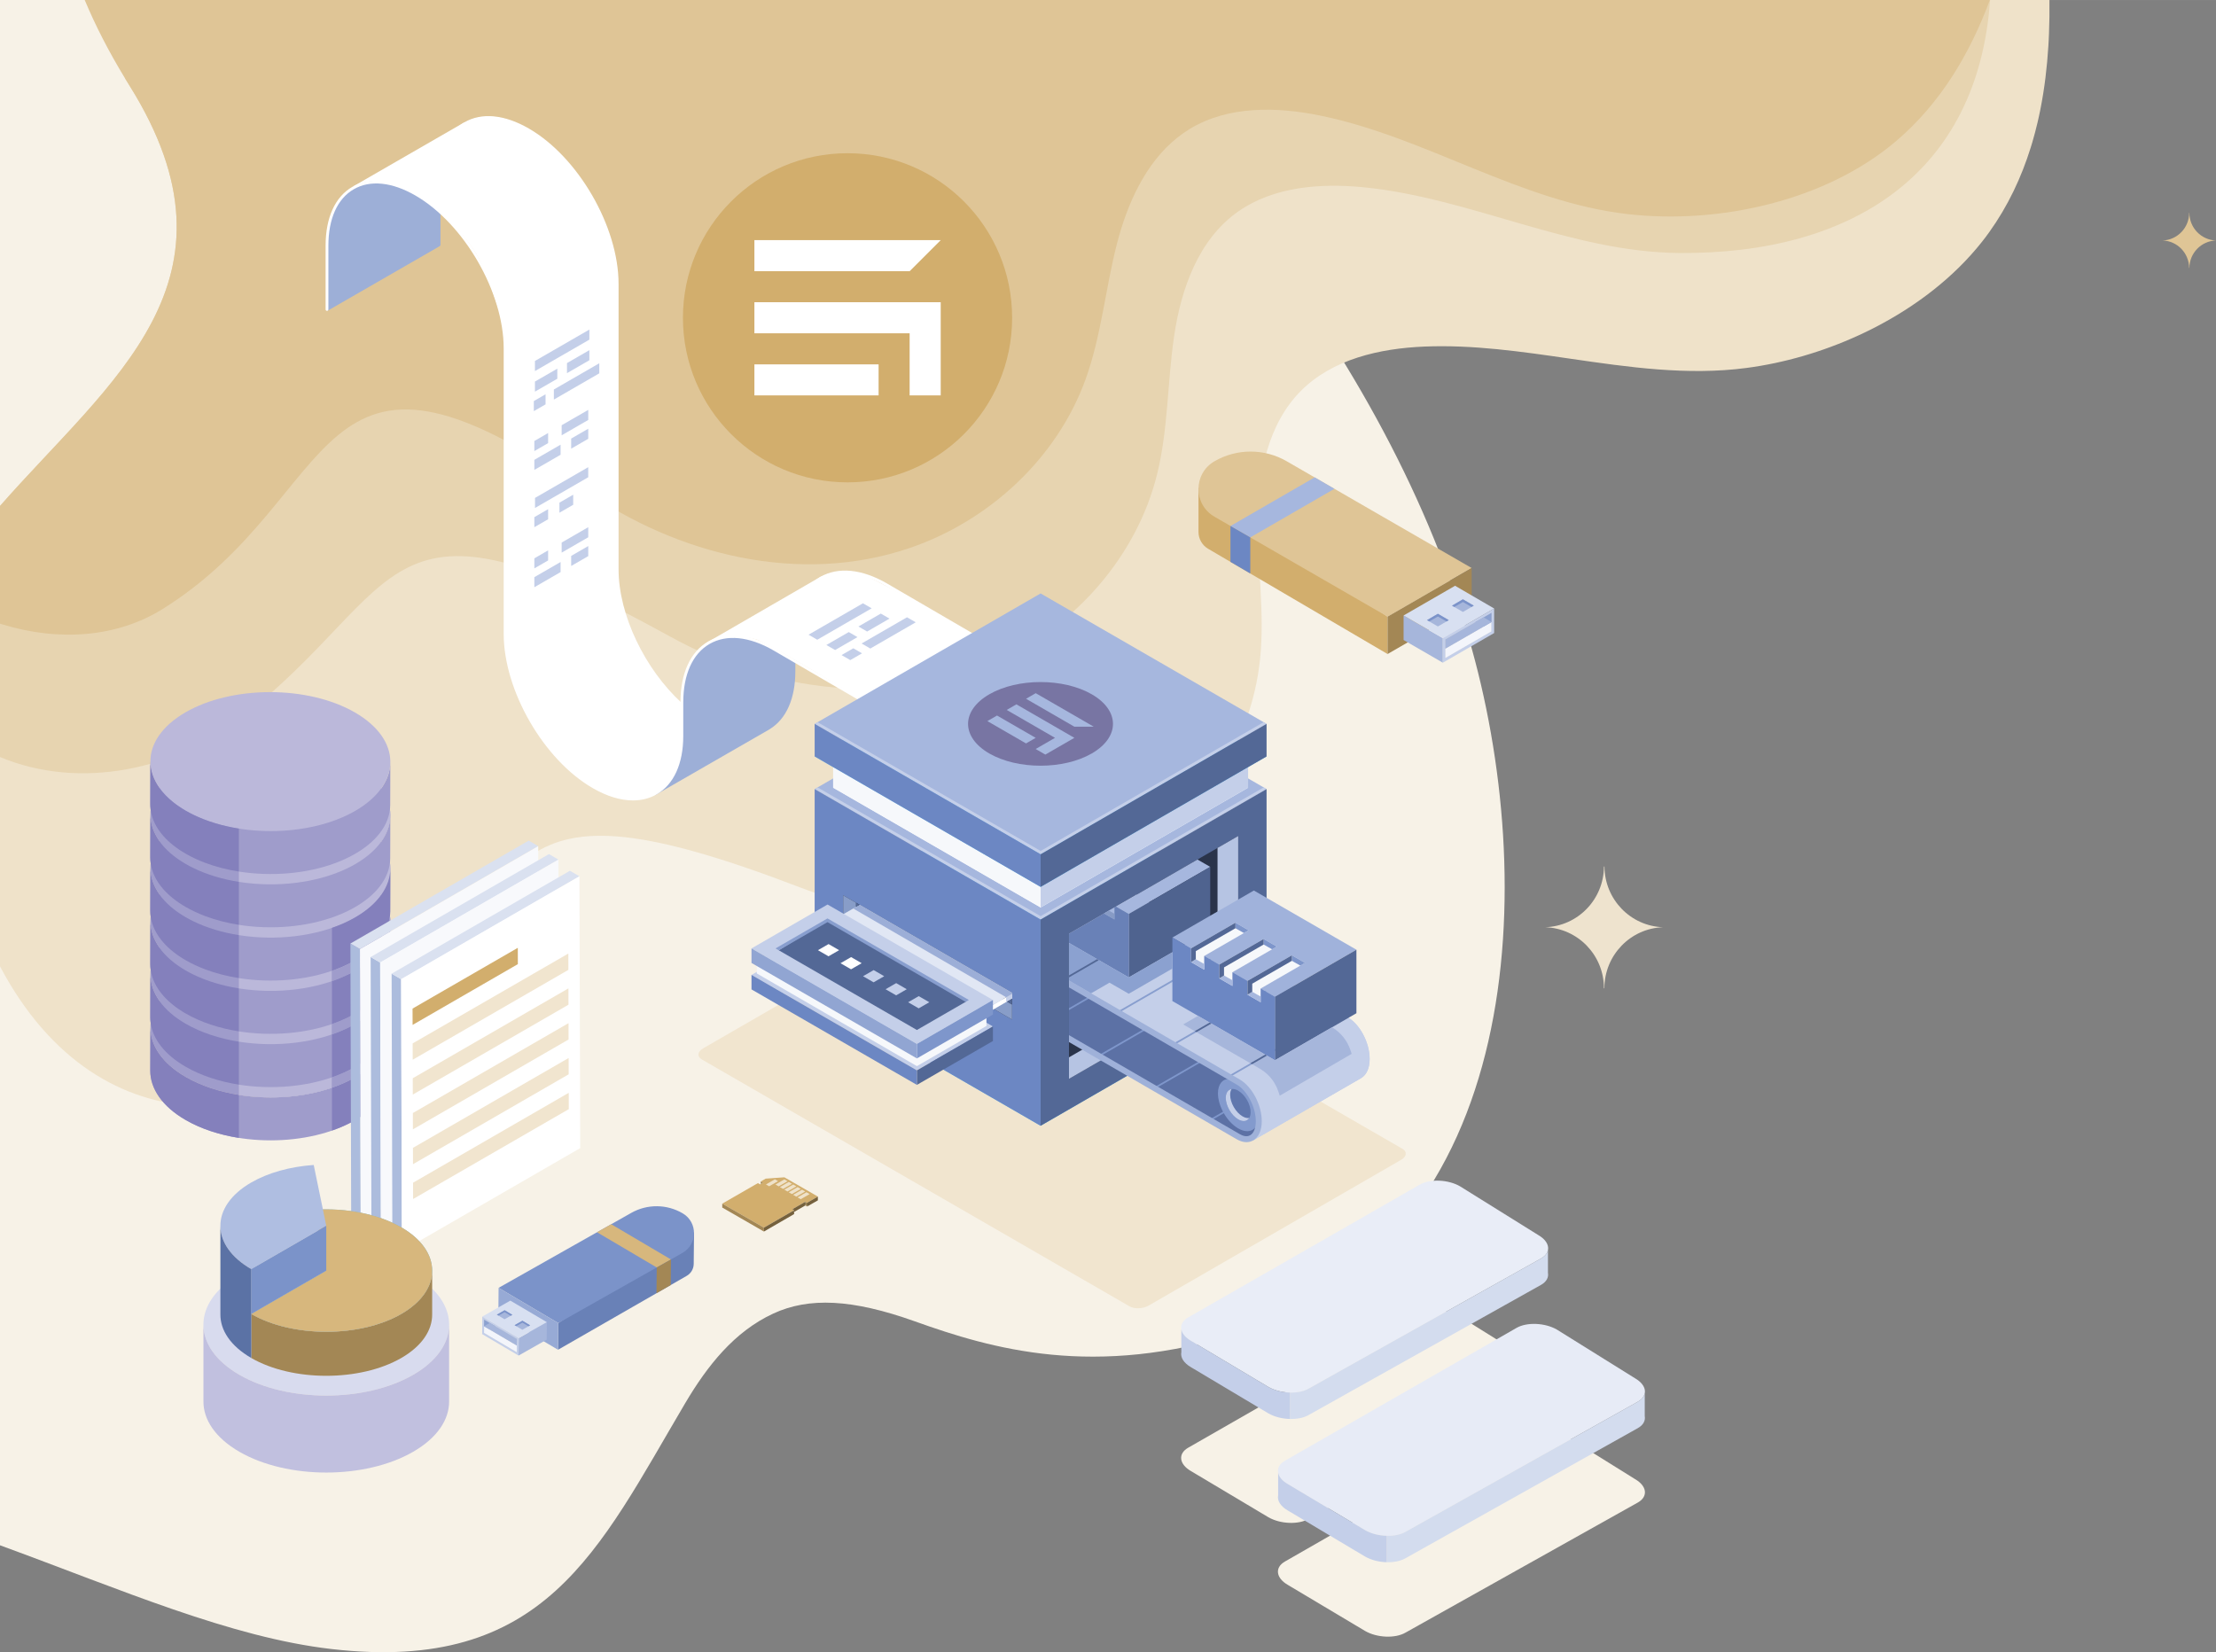 <?xml version="1.0" encoding="UTF-8"?>
<!DOCTYPE svg PUBLIC "-//W3C//DTD SVG 1.1//EN" "http://www.w3.org/Graphics/SVG/1.1/DTD/svg11.dtd">
<!-- Creator: CorelDRAW X7 -->
<svg xmlns="http://www.w3.org/2000/svg" xml:space="preserve" width="15.281in" height="11.395in" version="1.1" style="shape-rendering:geometricPrecision; text-rendering:geometricPrecision; image-rendering:optimizeQuality; fill-rule:evenodd; clip-rule:evenodd"
viewBox="0 0 152814 113950"
 xmlns:xlink="http://www.w3.org/1999/xlink">
 <rect x="0" y="0" width="152814" height="113950" fill="#808080" stroke="none"/>
 <defs>
  <style type="text/css">
   <![CDATA[
    .fil71 {fill:#0A87B9}
    .fil74 {fill:#374D4C}
    .fil72 {fill:#067BAB}
    .fil73 {fill:#067AAB}
    .fil45 {fill:#4F638F}
    .fil30 {fill:#536896}
    .fil43 {fill:#5C71A5}
    .fil46 {fill:#6981B7}
    .fil33 {fill:#6C87C3}
    .fil76 {fill:#75613D}
    .fil53 {fill:#7875A3}
    .fil41 {fill:#7E96CB}
    .fil47 {fill:#839ACD}
    .fil21 {fill:#8480BC}
    .fil34 {fill:#889DC8}
    .fil54 {fill:#8BA1D0}
    .fil42 {fill:#91A5D2}
    .fil56 {fill:#9CAED7}
    .fil27 {fill:#9DAFD7}
    .fil24 {fill:#9F9CCB}
    .fil49 {fill:#9FB1D9}
    .fil52 {fill:#A0B2DB}
    .fil75 {fill:#A38755}
    .fil55 {fill:#A6B6DB}
    .fil29 {fill:#A6B7DE}
    .fil32 {fill:#B6C4E3}
    .fil22 {fill:#BBB8DA}
    .fil67 {fill:#C1C0DF}
    .fil37 {fill:#C4CFE9}
    .fil5 {fill:#D2AE6D}
    .fil64 {fill:#D3DCEE}
    .fil3 {fill:#DFC596}
    .fil2 {fill:#E7D4B0}
    .fil1 {fill:#EFE2C9}
    .fil0 {fill:#F7F2E7}
    .fil6 {fill:white}
    .fil57 {fill:white}
    .fil31 {fill:#2A344B;fill-rule:nonzero}
    .fil70 {fill:#5B72A5;fill-rule:nonzero}
    .fil48 {fill:#6077AD;fill-rule:nonzero}
    .fil8 {fill:#6981B7;fill-rule:nonzero}
    .fil77 {fill:#6C87C3;fill-rule:nonzero}
    .fil68 {fill:#76B5CE;fill-rule:nonzero}
    .fil9 {fill:#7B93C9;fill-rule:nonzero}
    .fil44 {fill:#7E96CB;fill-rule:nonzero}
    .fil23 {fill:#8480BC;fill-rule:nonzero}
    .fil51 {fill:#879BC5;fill-rule:nonzero}
    .fil40 {fill:#889ECE;fill-rule:nonzero}
    .fil15 {fill:#8BA1D0;fill-rule:nonzero}
    .fil10 {fill:#97AAD5;fill-rule:nonzero}
    .fil19 {fill:#9F9CCB;fill-rule:nonzero}
    .fil18 {fill:#A38755;fill-rule:nonzero}
    .fil11 {fill:#A6B6DB;fill-rule:nonzero}
    .fil50 {fill:#A6B7DE;fill-rule:nonzero}
    .fil58 {fill:#ACBCDD;fill-rule:nonzero}
    .fil69 {fill:#AFBEE1;fill-rule:nonzero}
    .fil20 {fill:#BBB8DA;fill-rule:nonzero}
    .fil13 {fill:#C4CFE9;fill-rule:nonzero}
    .fil14 {fill:#D1D1D1;fill-rule:nonzero}
    .fil61 {fill:#D2AE6D;fill-rule:nonzero}
    .fil17 {fill:#D7B77D;fill-rule:nonzero}
    .fil66 {fill:#D8DBEE;fill-rule:nonzero}
    .fil12 {fill:#D8E0F1;fill-rule:nonzero}
    .fil59 {fill:#DAE1F0;fill-rule:nonzero}
    .fil7 {fill:#DFC596;fill-rule:nonzero}
    .fil38 {fill:#E1E7F4;fill-rule:nonzero}
    .fil65 {fill:#E7EBF6;fill-rule:nonzero}
    .fil63 {fill:#E9EDF7;fill-rule:nonzero}
    .fil4 {fill:#EEE3CE;fill-rule:nonzero}
    .fil25 {fill:#F1E5CF;fill-rule:nonzero}
    .fil16 {fill:#F3F5FB;fill-rule:nonzero}
    .fil35 {fill:#F6F8FB;fill-rule:nonzero}
    .fil62 {fill:#F7F2E7;fill-rule:nonzero}
    .fil60 {fill:#F8F9FC;fill-rule:nonzero}
    .fil26 {fill:white;fill-rule:nonzero}
    .fil39 {fill:url(#id0)}
    .fil28 {fill:url(#id1)}
    .fil36 {fill:url(#id2)}
   ]]>
  </style>
  <linearGradient id="id0" gradientUnits="userSpaceOnUse" x1="54926.5" y1="68133.7" x2="65500.2" y2="68133.7">
   <stop offset="0" style="stop-opacity:1; stop-color:#3A9BD5"/>
   <stop offset="1" style="stop-opacity:1; stop-color:#2573BA"/>
  </linearGradient>
  <linearGradient id="id1" gradientUnits="userSpaceOnUse" x1="79658.1" y1="69356" x2="63861.5" y2="55958">
   <stop offset="0" style="stop-opacity:1; stop-color:#59BDEF"/>
   <stop offset="1" style="stop-opacity:1; stop-color:#7BDAFF"/>
  </linearGradient>
  <linearGradient id="id2" gradientUnits="userSpaceOnUse" xlink:href="#id1" x1="76481.3" y1="58840.4" x2="67038.3" y2="45499.1">
  </linearGradient>
 </defs>
 <g id="Layer_x0020_1">
  <g id="_2623019271792">
   <g>
    <path class="fil0" d="M0 0l0 34895 0 8117 0 275 0 8924 0 14439 0 39926c8342,3051 15905,6359 22875,7158 14717,1689 18373,-6796 24366,-16941 1538,-2604 3395,-4953 6083,-6198 2455,-1137 5438,-1009 9767,538 5286,1890 12361,3978 22452,765 19713,-6277 20617,-31269 15734,-47918 -3088,-10528 -8714,-20178 -15428,-28855 -4209,-5439 -8879,-10546 -14007,-15125l-71842 0z"/>
    <path class="fil1" d="M0 43287l0 23363c7014,13246 20051,11028 26623,4250 10276,-10600 6954,-17976 28542,-9699 7330,2811 16041,2824 22783,-1532 4850,-3133 8332,-8426 8941,-14167 338,-3194 -179,-6414 -154,-9625 24,-3212 703,-6632 2966,-8911 2179,-2196 5436,-2937 8526,-3065 3351,-138 6685,347 10017,831 4062,591 8121,1182 12201,643 2574,-339 5231,-1104 7727,-2249 134,-62 268,-124 401,-188 91,-43 181,-87 271,-132 120,-58 239,-118 357,-178 2905,-1484 5534,-3494 7477,-5955 80,-101 158,-202 236,-305 90,-119 179,-240 266,-362 1293,-1807 2218,-3778 2862,-5847 33,-104 64,-209 95,-313 3,-9 5,-17 8,-26 135,-459 258,-923 367,-1391 31,-132 61,-264 89,-396 26,-119 52,-239 76,-359 12,-57 24,-115 35,-173 280,-1418 452,-2867 542,-4327 8,-130 15,-259 22,-389 1,-35 3,-71 5,-107 6,-122 11,-243 16,-365 31,-770 40,-1542 31,-2313l-132592 0c835,2814 2206,5828 4217,9045 10020,16031 -5700,22662 -12953,34242z"/>
    <path class="fil2" d="M8939 5917c8409,13452 -1309,20285 -8939,28978l0 8117 0 9199c5614,2340 12130,805 16584,-2666 11645,-9075 9375,-16840 29609,-5653 6871,3798 15496,5017 22777,1636 5237,-2431 9417,-7191 10816,-12793 777,-3116 710,-6376 1180,-9553 475,-3220 1661,-6679 4447,-8616 2432,-1692 5628,-1943 8592,-1654 7404,725 14308,4478 21800,4536 11936,93 20586,-5489 21431,-17448l-124775 0c-594,1333 -1396,2566 -2345,3735 -464,571 -964,1127 -1491,1672 103,169 207,339 314,510z"/>
    <path class="fil3" d="M5842 0c724,1733 1644,3535 2783,5407 103,169 208,339 314,510 8409,13452 -1309,20285 -8939,28978l0 8117c49,15 97,30 145,45 3956,1217 7955,885 11060,-1049 12531,-7806 10115,-21477 29066,-8232 6434,4496 14885,6612 22479,4012 5463,-1870 10120,-6166 12097,-11590 1099,-3017 1375,-6267 2174,-9377 713,-2775 1971,-5585 4183,-7342 267,-212 549,-410 846,-590 2645,-1604 5985,-1537 9015,-915 7287,1496 13760,5951 21204,6794 6275,710 13635,-904 18503,-5052 3046,-2599 5065,-6004 6448,-9716l-131378 0z"/>
   </g>
   <path class="fil4" d="M114683 63949c-2234,-75 -4026,-1912 -4040,-4185l-35 0c-15,2273 -1807,4110 -4046,4185 2244,74 4046,1926 4046,4214l30 0c0,-2288 1802,-4140 4045,-4214z"/>
   <g>
    <path class="fil5" d="M69796 21917c0,-6269 -5082,-11351 -11351,-11351 -6268,0 -11350,5082 -11350,11351 0,6268 5082,11350 11350,11350 6269,0 11351,-5082 11351,-11350z"/>
    <path class="fil6" d="M60588 25129l0 2140 -8565 0 0 -2140 8565 0zm-8565 -6425l0 -2143c4283,0 8565,0 12848,0l-2143 2143c-3566,0 -7136,0 -10705,0zm12848 2140c0,2142 0,4285 0,6425l-2143 0 0 -4283 -10705 0 0 -2142 12848 0z"/>
   </g>
   <path class="fil7" d="M152814 16585c-1015,31 -1829,866 -1836,1895l-17 0c-7,-1029 -817,-1864 -1832,-1895 1018,-35 1835,-873 1835,-1912l14 0c0,1039 817,1877 1836,1912z"/>
   <g>
    <path class="fil8" d="M47859 84983l-21 2186c-3,341 -186,655 -482,825l-8874 5097 17 -1841 9360 -6267z"/>
    <path class="fil9" d="M34383 88821l4116 2429 8558 -4835c1056,-597 1071,-2113 26,-2730l0 0c-1093,-645 -2447,-658 -3551,-34l-9149 5170z"/>
    <polygon class="fil10" points="34383,88821 34366,90661 38482,93091 38499,91250 "/>
    <polygon class="fil11" points="37711,91187 35770,92285 35759,93492 37700,92393 "/>
    <polygon class="fil12" points="37711,91187 35192,89702 33260,90802 35770,92285 "/>
    <polygon class="fil13" points="33260,90802 33249,92011 35759,93492 35770,92285 "/>
    <polygon class="fil14" points="33385,91014 33377,91924 35636,93257 35645,92347 "/>
    <polygon class="fil15" points="33377,91925 34174,91480 33385,91014 "/>
    <polygon class="fil16" points="33377,91925 33381,91469 35640,92799 35636,93257 "/>
    <polygon class="fil11" points="33381,91469 33774,91243 35645,92347 35640,92799 "/>
    <polygon class="fil11" points="35487,91395 36026,91088 36557,91406 36018,91712 "/>
    <polygon class="fil9" points="35598,91461 35486,91395 36026,91088 36557,91406 36443,91469 36024,91222 "/>
    <polygon class="fil11" points="34262,90671 34801,90364 35333,90682 34794,90987 "/>
    <polygon class="fil9" points="34374,90737 34262,90671 34801,90364 35333,90682 35219,90745 34799,90498 "/>
    <polygon class="fil17" points="41170,84986 42149,84433 46269,86864 45288,87415 "/>
    <polygon class="fil18" points="45288,87415 46269,86864 46252,88628 45271,89192 "/>
   </g>
   <g>
    <path class="fil19" d="M26917 70917l-8 2962c-3,1219 -805,2437 -2404,3366 -3221,1872 -8459,1872 -11702,0 -1630,-941 -2444,-2176 -2441,-3410l8 -2962c-3,1233 811,2469 2441,3410 3243,1872 8481,1872 11702,0 1600,-930 2401,-2147 2404,-3366z"/>
    <path class="fil19" d="M24475 67504c3243,1873 3257,4908 38,6779 -3221,1872 -8459,1872 -11702,0 -3239,-1871 -3257,-4905 -35,-6777 3219,-1870 8460,-1872 11699,-2z"/>
    <path class="fil19" d="M26917 67243l-8 2963c-3,1219 -805,2436 -2404,3366 -3221,1872 -8459,1872 -11702,0 -1630,-942 -2444,-2177 -2441,-3411l8 -2962c-3,1234 811,2469 2441,3410 3243,1872 8481,1872 11702,0 1600,-929 2401,-2147 2404,-3366z"/>
    <path class="fil19" d="M24475 63831c3243,1872 3257,4907 38,6778 -3221,1872 -8459,1872 -11702,0 -3239,-1870 -3257,-4905 -35,-6777 3219,-1870 8460,-1872 11699,-1z"/>
    <path class="fil19" d="M26917 63570l-8 2962c-3,1219 -805,2436 -2404,3366 -3221,1871 -8459,1872 -11702,0 -1630,-941 -2444,-2177 -2441,-3411l8 -2962c-3,1234 811,2469 2441,3410 3243,1872 8481,1872 11702,0 1600,-929 2401,-2146 2404,-3365z"/>
    <path class="fil19" d="M24475 60157c3243,1872 3257,4908 38,6778 -3221,1873 -8459,1873 -11702,0 -3239,-1870 -3257,-4904 -35,-6777 3219,-1870 8460,-1871 11699,-1z"/>
    <path class="fil19" d="M26917 59896l-8 2962c-3,1219 -805,2436 -2404,3366 -3221,1872 -8459,1872 -11702,0 -1630,-941 -2444,-2177 -2441,-3411l8 -2962c-3,1234 811,2470 2441,3411 3243,1871 8481,1871 11702,0 1600,-930 2401,-2147 2404,-3366z"/>
    <path class="fil19" d="M24475 56483c3243,1872 3257,4908 38,6779 -3221,1871 -8459,1872 -11702,0 -3239,-1871 -3257,-4905 -35,-6777 3219,-1871 8460,-1872 11699,-2z"/>
    <path class="fil19" d="M26917 56222l-8 2962c-3,1219 -805,2437 -2404,3366 -3221,1872 -8459,1872 -11702,0 -1630,-941 -2444,-2176 -2441,-3410l8 -2963c-3,1234 811,2470 2441,3411 3243,1872 8481,1872 11702,0 1600,-930 2401,-2147 2404,-3366z"/>
    <path class="fil19" d="M24475 52809c3243,1873 3257,4908 38,6779 -3221,1872 -8459,1872 -11702,0 -3239,-1871 -3257,-4905 -35,-6777 3219,-1870 8460,-1872 11699,-2z"/>
    <path class="fil19" d="M26917 52548l-8 2963c-3,1219 -805,2436 -2404,3365 -3221,1872 -8459,1872 -11702,0 -1630,-941 -2444,-2176 -2441,-3410l8 -2962c-3,1234 811,2469 2441,3410 3243,1872 8481,1872 11702,0 1600,-930 2401,-2147 2404,-3366z"/>
    <path class="fil20" d="M24475 49136c3243,1872 3257,4907 38,6778 -3221,1872 -8459,1872 -11702,0 -3239,-1871 -3257,-4905 -35,-6777 3219,-1870 8460,-1872 11699,-1z"/>
    <path class="fil21" d="M12811 55914c-327,-189 -621,-390 -883,-600 -378,-304 -687,-628 -928,-965 -421,-589 -631,-1218 -630,-1845l-8 2962c0,51 1,102 4,154 4,81 12,161 23,242 87,624 384,1241 891,1811 386,433 894,840 1523,1203 421,244 876,455 1356,635 724,272 1506,472 2314,599l0 -1192 0 -1771c-1126,-179 -2201,-498 -3142,-957 -178,-87 -352,-179 -520,-276z"/>
    <path class="fil21" d="M16473 60821c-1126,-179 -2201,-498 -3142,-957 -179,-87 -352,-179 -520,-276 -800,-462 -1404,-996 -1811,-1565 -421,-590 -631,-1218 -630,-1846l-8 2963c0,132 9,264 27,396 87,624 384,1240 891,1810 386,434 894,841 1523,1204 421,243 876,455 1355,635 725,272 1507,472 2315,600l0 -1193 0 -1771z"/>
    <path class="fil21" d="M16473 64494c-1126,-178 -2201,-497 -3142,-956 -178,-87 -352,-179 -520,-276 -801,-463 -1404,-996 -1811,-1565 -421,-590 -631,-1218 -630,-1846l-8 2963c0,132 9,264 27,396 87,624 384,1240 892,1810 385,434 893,841 1522,1204 421,243 876,455 1356,635 724,272 1506,471 2314,599l0 -1192 0 -1772z"/>
    <path class="fil21" d="M16473 68168c-1126,-179 -2201,-498 -3142,-957 -178,-87 -352,-179 -520,-276 -800,-462 -1404,-995 -1811,-1564 -421,-590 -631,-1218 -630,-1846l-8 2962c0,132 9,265 27,397 87,624 384,1240 891,1810 386,434 894,841 1523,1204 1057,610 2327,1022 3670,1234l0 -2964z"/>
    <path class="fil21" d="M16473 71842c-1340,-213 -2606,-624 -3662,-1233 -801,-462 -1404,-995 -1811,-1565 -421,-589 -631,-1217 -630,-1845l-8 2962c0,132 9,264 27,396 153,1099 959,2174 2414,3015 1057,610 2327,1022 3670,1234l0 -2964z"/>
    <path class="fil21" d="M16473 75516c-1340,-213 -2606,-624 -3662,-1233 -1630,-941 -2444,-2177 -2441,-3411l-8 2963c-3,1234 811,2469 2441,3410 7,5 15,9 23,14 1053,603 2314,1010 3647,1220l0 -814 0 -2149z"/>
    <path class="fil22" d="M16473 60821c2548,404 5361,91 7486,-939 190,-92 375,-190 554,-294 783,-455 1375,-979 1775,-1538 418,-584 628,-1206 629,-1828 1,-132 -8,-264 -27,-396 -74,643 -371,1277 -891,1863 -379,428 -877,829 -1494,1187 -428,249 -892,465 -1382,648 -1994,743 -4423,939 -6650,586l0 711z"/>
    <path class="fil22" d="M16473 64495c2548,404 5361,91 7486,-939 190,-92 375,-190 554,-294 783,-455 1375,-979 1775,-1538 418,-584 628,-1206 629,-1828 1,-132 -8,-264 -27,-396 -74,643 -371,1277 -891,1863 -379,428 -877,829 -1494,1187 -428,249 -892,465 -1382,648 -1994,743 -4423,939 -6650,587l0 710z"/>
    <path class="fil22" d="M16473 68169c2548,404 5361,91 7486,-939 190,-92 375,-190 554,-294 783,-455 1375,-979 1775,-1538 418,-584 628,-1205 629,-1828 1,-132 -8,-264 -27,-396 -74,643 -371,1277 -891,1863 -379,428 -877,829 -1494,1188 -428,248 -892,464 -1382,647 -1994,743 -4423,939 -6650,587l0 710z"/>
    <path class="fil22" d="M16473 71843c2548,404 5361,91 7486,-939 190,-92 375,-190 554,-294 783,-455 1375,-979 1775,-1538 418,-584 628,-1205 629,-1828 1,-132 -8,-264 -27,-396 -74,643 -371,1278 -891,1863 -379,428 -877,829 -1494,1188 -428,248 -892,464 -1382,647 -1994,743 -4423,939 -6650,587l0 710z"/>
    <path class="fil22" d="M16473 75517c2548,404 5361,91 7486,-939 190,-92 375,-190 554,-294 783,-455 1375,-979 1775,-1538 418,-584 628,-1205 629,-1828 1,-132 -8,-264 -27,-396 -74,643 -371,1278 -891,1863 -379,428 -877,829 -1494,1188 -428,248 -892,464 -1382,647 -1994,743 -4423,939 -6650,587l0 710z"/>
   </g>
   <g>
    <path class="fil23" d="M26917 70917l-8 2963c-3,1219 -805,2436 -2404,3366 -495,287 -1037,530 -1612,729l0 -2959c578,-200 1123,-444 1620,-733 1600,-929 2401,-2147 2404,-3366z"/>
    <path class="fil19" d="M24475 67505c3243,1872 3257,4907 38,6778 -497,289 -1042,533 -1620,733l0 -8227c563,196 1096,435 1582,716z"/>
    <path class="fil23" d="M26917 67244l-8 2962c-3,1219 -805,2436 -2404,3366 -495,287 -1037,530 -1612,730l0 -2960c578,-200 1123,-444 1620,-732 1600,-930 2401,-2147 2404,-3366z"/>
    <path class="fil23" d="M26917 63570l-8 2962c-3,1219 -805,2436 -2404,3366 -495,287 -1037,531 -1612,730l0 -2960c578,-199 1123,-443 1620,-732 1600,-930 2401,-2147 2404,-3366z"/>
    <path class="fil23" d="M26917 59896l-8 2962c-3,1219 -805,2437 -2404,3366 -495,288 -1037,531 -1612,730l0 -2960c578,-199 1123,-443 1620,-732 1600,-930 2401,-2147 2404,-3366z"/>
    <path class="fil24" d="M22893 67669c370,-128 727,-274 1066,-438 190,-93 375,-191 554,-295 783,-455 1375,-979 1775,-1538 418,-583 628,-1205 629,-1828 1,-132 -8,-264 -27,-395 -74,642 -371,1277 -891,1862 -379,428 -877,829 -1494,1188 -428,249 -892,464 -1382,647 -76,28 -153,56 -230,82l0 715z"/>
    <path class="fil24" d="M22893 71343c370,-128 727,-274 1066,-438 190,-93 375,-191 554,-295 783,-455 1375,-979 1775,-1538 418,-583 628,-1205 629,-1828 1,-132 -8,-264 -27,-395 -74,642 -371,1277 -891,1862 -379,428 -877,829 -1494,1188 -428,249 -892,464 -1382,647 -76,28 -153,56 -230,83l0 714z"/>
    <path class="fil24" d="M22893 75017c370,-128 727,-274 1066,-438 190,-93 375,-191 554,-295 783,-455 1375,-979 1775,-1538 418,-583 628,-1205 629,-1828 1,-132 -8,-264 -27,-395 -74,642 -371,1277 -891,1862 -379,428 -877,829 -1494,1188 -428,249 -892,464 -1382,647 -76,28 -153,56 -230,83l0 714z"/>
   </g>
   <g>
    <g>
     <path class="fil25" d="M77895 90098l-29503 -17033c-337,-195 -295,-535 95,-760l17407 -10051c390,-224 980,-249 1317,-54l29503 17033c337,195 295,536 -95,760l-17408 10051c-389,225 -979,249 -1316,54z"/>
     <path class="fil26" d="M69895 45322l-8735 -5086c-1730,-999 -3362,-1157 -4595,-446 -1232,712 -1911,2204 -1911,4202l0 640c62,42 126,83 193,123l0 -763c0,-1926 644,-3359 1814,-4035 1171,-676 2735,-518 4403,446l8735 5085c45,28 104,11 131,-35 27,-46 11,-105 -35,-131z"/>
     <path class="fil26" d="M42656 39263l0 -19684c0,-3940 -2777,-8748 -6189,-10718 -1671,-965 -3247,-1118 -4438,-430 -1191,687 -1847,2128 -1847,4058l0 1373c65,64 129,128 193,192l0 -1565c0,-1858 622,-3240 1750,-3891 1129,-652 2637,-499 4246,430 3359,1939 6092,6673 6092,10551l0 19684c0,3266 1922,7131 4528,9457l0 -258c-2503,-2300 -4335,-6035 -4335,-9199z"/>
     <path class="fil26" d="M47009 48638c0,0 -2223,-2265 -3089,-4132 -866,-1866 -1314,-3595 -1329,-5136 -16,-1541 -31,-14791 -31,-14791 0,0 95,-5493 -136,-6360 -231,-867 -775,-5494 -5307,-8818 -4533,-3323 -6795,262 -6769,2136 27,1873 0,3072 0,3072 0,0 2483,2009 3420,4879 936,2871 1027,2372 1042,5227 15,2856 30,17339 30,17339 0,0 -209,2543 423,4512 633,1968 1772,4151 3123,5580 1350,1429 3343,3117 5186,2951 1844,-167 3082,-846 3437,-3762l0 -2697z"/>
     <polygon class="fil26" points="32029,8431 24391,12834 30348,14609 "/>
     <path class="fil27" d="M50333 43909c-2138,76 -2855,2033 -2855,2033l0 0c0,0 -506,1460 -469,2144l0 0c7,119 13,259 18,407l0 0c-12,-11 -25,-20 -37,-31l0 0 0 258c15,13 30,25 44,38l0 0c18,658 23,1383 23,1383l0 0c0,0 19,1303 -166,2161l0 0c-332,1541 -1637,2415 -1738,2552l0 0 7839 -4512c6,-4 14,-7 21,-11l0 0c11,-6 21,-13 31,-20l0 0 40 -23 4 -5c1134,-699 1758,-2107 1758,-3981l0 0 0 -1547c-66,-40 -130,-81 -192,-123l0 0 0 883c-415,-300 -2328,-1608 -4185,-1608l0 0c-45,0 -90,1 -136,2l0 0z"/>
     <path class="fil26" d="M48546 44432l8019 -4642c0,0 1368,-719 3021,-113 1654,605 10320,5804 10320,5804l-7742 4460c0,0 -8995,-5573 -10051,-5853 -2166,-574 -3567,344 -3567,344z"/>
     <path class="fil27" d="M30375 16892l0 -2 0 -2259c-64,-64 -128,-103 -193,-167l0 0c-316,-300 -1791,-1601 -3943,-1930l0 0c-145,-23 -285,-33 -420,-34l-6 0 -7 0c-2124,0 -3011,2511 -3011,2511l0 0c0,0 -282,1481 -272,2357l0 0c10,876 73,4059 73,4059l0 0 7726 -4451 0 -1c30,-16 52,-47 53,-83z"/>
     <path class="fil26" d="M43648 55204c-852,0 -1795,-284 -2771,-848 -3388,-1955 -6143,-6729 -6143,-10640l0 -19684c0,-3879 -2734,-8612 -6093,-10552 -1609,-929 -3116,-1082 -4245,-430 -1129,652 -1751,2034 -1751,3892l0 4400c0,53 -43,97 -96,97 -53,0 -96,-44 -96,-97l0 -4400c0,-1930 656,-3371 1847,-4059 1190,-687 2766,-534 4438,430 3412,1970 6188,6779 6188,10719l0 19684c0,3850 2713,8549 6047,10474 1597,922 3094,1074 4214,427 1120,-647 1738,-2019 1738,-3863l0 -2309c0,-1998 678,-3491 1911,-4203 1232,-711 2864,-553 4595,446l8734 5086c46,27 62,86 36,132 -27,46 -87,61 -132,35l-8735 -5086c-1668,-963 -3231,-1121 -4402,-445 -1170,675 -1815,2108 -1815,4035l0 2309c0,1916 -651,3347 -1833,4030 -488,281 -1040,420 -1636,420z"/>
     <polygon class="fil28" points="56178,68646 71760,77642 87342,68646 71760,47672 "/>
     <polygon class="fil29" points="56178,54422 71760,63419 87342,54422 71760,45426 "/>
     <polygon class="fil13" points="71760,63185 56380,54305 56178,54422 71760,63419 87342,54422 87139,54306 "/>
     <polygon class="fil30" points="87342,68646 87342,54422 71760,63419 71760,77642 "/>
     <polygon class="fil31" points="85386,67670 85386,57657 73716,64394 73716,74408 "/>
     <polygon class="fil32" points="73716,72923 73716,74408 85386,67670 85386,57657 83960,58480 83960,67009 "/>
     <polygon class="fil33" points="71760,77642 71760,63419 56178,54422 56178,68646 "/>
     <polygon class="fil31" points="58144,61747 58144,63592 69794,70318 69794,68473 "/>
     <polygon class="fil34" points="69794,70318 69794,69280 59034,63067 59034,62260 58144,61747 58144,63592 "/>
     <polygon class="fil26" points="71760,62586 57450,54324 71760,46062 86070,54324 "/>
     <polygon class="fil26" points="71760,60523 57450,52261 71760,43999 86070,52262 "/>
     <polygon class="fil26" points="71760,60309 57635,52154 57450,52261 71760,60523 86070,52261 85884,52154 "/>
     <polygon class="fil13" points="86070,54324 86070,52262 71760,60523 71760,62586 "/>
     <polygon class="fil35" points="57450,52261 57450,54324 71760,62586 71760,60523 "/>
     <polygon class="fil36" points="56178,52170 71760,61166 87342,52170 71760,43174 "/>
     <polygon class="fil29" points="56178,49924 71760,58920 87342,49924 71760,40928 "/>
     <polygon class="fil13" points="71760,58687 56380,49807 56178,49924 71760,58920 87342,49924 87139,49807 "/>
     <polygon class="fil30" points="87342,52170 87342,49924 71760,58920 71760,61166 "/>
     <polygon class="fil33" points="71760,61166 71760,58920 56178,49924 56178,52170 "/>
     <polygon class="fil37" points="51823,67237 63228,73822 68473,70794 57067,64209 "/>
     <polygon class="fil30" points="68473,71796 68473,70794 63228,73822 63228,74823 "/>
     <polygon class="fil33" points="51823,67237 51823,68238 63228,74823 63228,73822 "/>
     <polygon class="fil38" points="65500,71020 54927,64915 59279,62402 69794,68473 69794,68541 "/>
     <polygon class="fil26" points="69794,68874 65500,71353 65500,71019 69794,68541 "/>
     <polygon class="fil39" points="65500,71353 65500,71020 54926,64915 54926,65248 "/>
     <polygon class="fil35" points="57330,63657 52185,66220 52185,67135 63229,73529 68025,70759 68025,69843 "/>
     <polygon class="fil37" points="51823,65411 63228,71996 68473,68968 57067,62383 "/>
     <polygon class="fil30" points="53702,65539 63228,71037 66617,69081 57066,63469 "/>
     <polygon class="fil40" points="57063,63599 66589,69097 66812,68968 57063,63342 53479,65411 53702,65539 "/>
     <polygon class="fil41" points="68473,69970 68473,68968 63228,71996 63228,72997 "/>
     <polygon class="fil42" points="51823,65411 51823,66413 63228,72997 63228,71996 "/>
     <path class="fil43" d="M73716 67522l0 4061 12214 6984 567 -215c0,0 2974,-3737 2918,-3822l0 0c-56,-85 -5503,-4157 -5503,-4157l0 0 -9905 -3819 -291 968z"/>
     <polygon class="fil44" points="73716,69665 79740,66187 79622,66119 73716,69529 "/>
     <polygon class="fil44" points="83565,68404 83446,68336 75810,72744 75929,72813 "/>
     <polygon class="fil44" points="79644,74956 79762,75025 87389,70621 87271,70553 "/>
     <polygon class="fil44" points="83426,77197 83540,77268 91214,72838 91096,72769 "/>
     <path class="fil37" d="M73716 64394l0 3469 9717 5606 1953 1221 1058 1026 159 844 137 867 -321 1223 7448 -4297 1 -2c370,-219 582,-697 582,-1314l0 0c0,-1124 -666,-2388 -1516,-2879l0 0 -14572 -8446 -4646 2682z"/>
     <path class="fil13" d="M92934 70158l-14572 -8446 -65 37 14447 8374c850,491 1516,1756 1516,2879 0,617 -212,1095 -582,1315l0 1 -7215 4162 -44 170 7448 -4297 1 -2c370,-219 582,-697 582,-1314 0,-1124 -666,-2388 -1516,-2879z"/>
     <polygon class="fil40" points="84793,65440 84675,65371 77039,69780 77157,69848 "/>
     <polygon class="fil40" points="80872,71992 80991,72060 88618,67657 88500,67588 "/>
     <polygon class="fil40" points="84655,74233 84769,74304 92443,69874 92324,69805 "/>
     <polygon class="fil29" points="76957,62523 77838,63031 83457,59787 82577,59279 "/>
     <polygon class="fil45" points="83457,64166 83457,59787 77838,63031 77838,67411 "/>
     <polygon class="fil46" points="77838,67411 77838,63031 76957,62523 73716,64394 73716,65032 "/>
     <path class="fil47" d="M83989 75405c0,891 625,1974 1397,2420l0 0c771,445 1397,84 1397,-807l0 0c0,-891 -626,-1974 -1397,-2419l0 0c-225,-130 -436,-191 -624,-191 -459,0 -773,365 -773,997z"/>
     <path class="fil48" d="M86243 76707c0,547 -384,768 -857,495 -474,-274 -858,-939 -858,-1485 0,-547 384,-769 858,-495 473,273 857,938 857,1485z"/>
     <path class="fil37" d="M84528 75717c0,546 384,1212 858,1485l0 0c331,191 618,139 761,-96l0 0c-133,21 -290,-13 -459,-110l0 0c-473,-274 -857,-939 -857,-1485l0 0c0,-165 35,-299 96,-400 -239,38 -399,254 -399,606z"/>
     <path class="fil49" d="M73716 67624l0 474 11573 6708c722,417 1310,1549 1310,2523l0 0c0,472 -140,824 -386,965l0 0c-243,141 -526,38 -719,-74l0 0 0 0 -11778 -6827 0 475 11572 6707 1 1c227,131 453,197 664,197l0 0c166,0 324,-41 466,-123l0 0c375,-217 591,-699 591,-1321l0 0c0,-1123 -666,-2387 -1516,-2878l0 0 -11778 -6827z"/>
     <polygon class="fil50" points="76134,62998 76853,63414 76853,62583 "/>
     <polygon class="fil51" points="76134,62998 76853,63414 76853,63019 76471,62804 "/>
     <polygon class="fil52" points="80847,64662 87919,68744 93538,65500 86466,61417 "/>
     <polygon class="fil30" points="93538,69880 93538,65500 87919,68744 87919,73124 "/>
     <polygon class="fil33" points="87919,73124 87919,68744 80847,64662 80847,69041 "/>
     <polygon class="fil35" points="85195,63637 82134,65405 82134,66352 83042,66877 83042,65930 86104,64162 "/>
     <polygon class="fil35" points="87140,64760 84078,66527 84078,67475 84987,67999 84987,67052 88048,65284 "/>
     <polygon class="fil35" points="89087,65884 86025,67651 86025,68599 86934,69123 86934,68176 89995,66408 "/>
     <polygon class="fil44" points="85195,63637 85195,64019 85779,64349 86104,64162 "/>
     <polygon class="fil50" points="82463,66157 82134,66352 83042,66877 83042,66483 "/>
     <polygon class="fil30" points="82134,65405 82134,66353 82463,66157 82463,65597 85196,64019 85195,63637 "/>
     <polygon class="fil44" points="87140,64760 87140,65141 87724,65472 88048,65284 "/>
     <polygon class="fil50" points="84408,67279 84078,67475 84987,67999 84987,67605 "/>
     <polygon class="fil30" points="84078,66527 84078,67475 84408,67279 84408,66719 87141,65141 87140,64760 "/>
     <polygon class="fil44" points="89087,65884 89087,66265 89671,66596 89995,66408 "/>
     <polygon class="fil50" points="86355,68403 86025,68599 86934,69123 86934,68729 "/>
     <polygon class="fil30" points="86025,67651 86025,68599 86355,68403 86355,67843 89088,66265 89087,65884 "/>
     <polygon class="fil13" points="36811,28355 36811,27660 37621,27192 37621,27887 "/>
     <polygon class="fil13" points="39099,25735 39099,25040 40642,24149 40642,24844 "/>
     <polygon class="fil13" points="36889,25590 36889,24895 40642,22729 40642,23424 "/>
     <polygon class="fil13" points="38194,27557 38194,26862 41326,25053 41326,25748 "/>
     <polygon class="fil13" points="36889,27010 36889,26315 38433,25424 38433,26119 "/>
     <polygon class="fil13" points="37798,35116 37798,35811 36848,36359 36848,35665 "/>
     <polygon class="fil13" points="39528,34117 39528,34812 38578,35361 38578,34666 "/>
     <polygon class="fil13" points="40565,32219 40565,32914 36894,35034 36894,34339 "/>
     <polygon class="fil13" points="38732,30021 38732,29326 40566,28268 40566,28963 "/>
     <polygon class="fil13" points="36848,31109 36848,30414 37798,29865 37798,30560 "/>
     <polygon class="fil13" points="36848,32408 36848,31713 38658,30668 38658,31363 "/>
     <polygon class="fil13" points="39388,30942 39388,30247 40566,29567 40566,30262 "/>
     <polygon class="fil13" points="38732,38113 38732,37418 40566,36359 40566,37054 "/>
     <polygon class="fil13" points="36848,39201 36848,38506 37798,37957 37798,38652 "/>
     <polygon class="fil13" points="36848,40500 36848,39805 38658,38760 38658,39455 "/>
     <polygon class="fil13" points="39388,39034 39388,38339 40566,37659 40566,38354 "/>
     <polygon class="fil13" points="58634,45526 58032,45179 58843,44711 59445,45058 "/>
     <polygon class="fil13" points="59796,43556 59195,43208 60739,42317 61340,42664 "/>
     <polygon class="fil13" points="56358,44121 55756,43774 59509,41607 60110,41954 "/>
     <polygon class="fil13" points="60017,44728 59415,44380 62547,42572 63149,42919 "/>
     <polygon class="fil13" points="57588,44831 56986,44484 58530,43592 59131,43940 "/>
     <path class="fil53" d="M75289 51964c975,-564 1461,-1302 1461,-2040 0,-738 -487,-1477 -1461,-2040 -975,-563 -2256,-845 -3535,-845 -1277,0 -2556,281 -3532,845 -976,564 -1465,1303 -1465,2040 0,739 488,1478 1463,2041 976,563 2255,844 3534,844 1278,0 2559,-281 3535,-845zm-3868 -1076c-223,128 -444,256 -667,384 -445,-256 -887,-513 -1332,-770 -444,-256 -889,-513 -1333,-770 221,-127 444,-256 666,-384 444,257 889,513 1333,770 445,256 889,513 1333,770zm2667 -1c-667,385 -1333,771 -2001,1155 -223,-129 -444,-258 -667,-385 444,-257 889,-514 1333,-770 0,0 0,0 0,0 -555,-322 -1112,-643 -1665,-963 -555,-321 -1111,-641 -1666,-962 222,-127 445,-256 668,-385 666,384 1333,770 1999,1154 666,385 1334,770 1999,1156zm-3332 -2694c221,-128 444,-257 667,-386 666,385 1334,770 2000,1154 666,385 1333,770 1999,1156 -446,0 -891,0 -1335,0 -555,-321 -1111,-642 -1666,-963 -555,-320 -1110,-641 -1665,-961z"/>
     <polygon class="fil54" points="78363,68234 79514,67569 80847,66800 80847,65674 77838,67411 77729,67348 77611,67280 75776,66221 75657,66152 74634,65561 73716,65032 73716,65946 73716,67273 73716,67410 73716,67522 73716,67624 75240,68507 76513,67773 76635,67843 76753,67912 77321,68239 77838,68537 "/>
     <path class="fil55" d="M91855 70851l-3936 2273 -553 -319 -119 -69 -791 -456 -970 -560 -118 -69 -1616 -932 -219 -127 -118 -68 -800 -462 -1025 592 800 462 118 68 219 126 1616 933 118 69 1761 1016 119 68 524 303c403,233 740,557 987,943 21,34 42,67 61,102 107,182 193,377 258,581l77 244 764 -445 4198 -2441 -84 -254c-219,-663 -671,-1223 -1271,-1578z"/>
     <polygon class="fil30" points="87366,72805 87247,72736 87143,72796 86222,73328 86341,73396 87246,72874 "/>
     <polygon class="fil30" points="83533,70592 83415,70524 83311,70584 82390,71116 82508,71184 83414,70661 "/>
     <polygon class="fil30" points="74579,66775 73807,67221 73716,67273 73716,67410 73757,67387 74721,66830 75776,66221 75657,66152 "/>
     <polygon class="fil37" points="69383,68778 69383,69111 69794,68874 69794,68541 "/>
     <polygon class="fil56" points="69794,68473 59279,62402 58837,62657 69383,68778 69794,68541 "/>
    </g>
    <path class="fil37" d="M64084 69122l-729 -420 -731 421 729 421 731 -422zm-3567 -1531l458 -264 -729 -421 -659 381 -72 41 729 421 273 -158zm1281 1056l731 -422 -222 -129 -506 -292 -189 109 -542 313 728 421z"/>
    <g>
     <polygon class="fil57" points="57134,65954 57865,65532 57137,65111 56406,65533 "/>
     <polygon class="fil57" points="58692,66009 57961,66431 58689,66851 59420,66430 "/>
    </g>
   </g>
   <g>
    <polygon class="fil58" points="24873,84203 24217,83822 24164,65073 24820,65454 "/>
    <polygon class="fil59" points="24820,65454 24164,65073 36459,57974 37115,58355 "/>
    <polygon class="fil60" points="37115,58355 37168,77104 24873,84203 24820,65454 "/>
    <polygon class="fil58" points="26268,85133 25613,84752 25559,66003 26215,66384 "/>
    <polygon class="fil59" points="26215,66384 25559,66003 37855,58905 38510,59286 "/>
    <polygon class="fil60" points="38510,59286 38564,78035 26268,85133 26215,66384 "/>
    <polygon class="fil58" points="27715,86283 27059,85902 27006,67152 27662,67533 "/>
    <polygon class="fil59" points="27662,67534 27006,67153 39302,60054 39957,60435 "/>
    <polygon class="fil26" points="39957,60435 40011,79184 27715,86283 27662,67534 "/>
    <polygon class="fil25" points="39206,70565 39209,71692 28473,77890 28470,76764 "/>
    <polygon class="fil25" points="39193,65764 39196,66890 28460,73088 28456,71962 "/>
    <polygon class="fil61" points="35708,65369 35711,66495 28453,70686 28449,69560 "/>
    <polygon class="fil25" points="39199,68166 39202,69293 28466,75491 28463,74365 "/>
    <polygon class="fil25" points="39220,75370 39223,76496 28487,82695 28484,81569 "/>
    <polygon class="fil25" points="39213,72968 39216,74094 28480,80292 28477,79166 "/>
   </g>
   <polygon class="fil30" points="59034,62260 59034,62544 59279,62402 "/>
   <polygon class="fil30" points="69794,68874 69442,69077 69794,69280 "/>
   <path class="fil62" d="M112955 103621l-16035 8981c-710,410 -1962,359 -2782,-115l-5334 -3181c-820,-474 -910,-1197 -200,-1607l15974 -9162c710,-410 1962,-358 2782,116l5395 3362c820,473 910,1196 200,1606z"/>
   <path class="fil62" d="M106280 95775l-16035 8981c-710,410 -1962,358 -2782,-116l-5334 -3181c-820,-474 -910,-1196 -200,-1607l15974 -9161c710,-410 1962,-359 2782,115l5395 3362c820,474 910,1196 200,1607z"/>
   <path class="fil63" d="M106280 86788l-16035 8981c-710,410 -1962,358 -2782,-116l-5334 -3181c-820,-474 -910,-1197 -200,-1607l15974 -9161c710,-411 1962,-359 2782,115l5395 3362c820,474 910,1196 200,1607z"/>
   <path class="fil64" d="M106279 86788l-16034 8981c-341,197 -808,285 -1292,273l0 0 0 1822c484,12 951,-75 1292,-273l0 0 16034 -8981c372,-214 523,-515 467,-820l0 0 0 -1571 0 0c-44,214 -198,413 -467,569l0 0z"/>
   <path class="fil37" d="M88953 97864l0 -1822c-522,-13 -1064,-142 -1490,-388l0 0 -5334 -3182c-391,-226 -614,-508 -665,-787l0 1571c-73,353 155,744 665,1038l0 0 5334 3182c426,246 968,376 1490,388z"/>
   <path class="fil65" d="M112955 96668l-16035 8981c-710,410 -1962,358 -2782,-115l-5334 -3182c-820,-473 -910,-1196 -200,-1606l15974 -9162c710,-410 1962,-358 2782,115l5395 3362c820,474 910,1197 200,1607z"/>
   <path class="fil64" d="M95628 105922l0 1822c484,12 951,-75 1292,-273l0 0 16035 -8981c371,-214 522,-514 466,-819l0 0 0 -1571 0 0 0 -1c-44,214 -198,414 -466,569l0 0 -16035 8981c-341,197 -808,285 -1292,273z"/>
   <path class="fil37" d="M95628 107744l0 -1822c-522,-13 -1064,-142 -1490,-388l0 0 -5334 -3182c-391,-226 -614,-508 -665,-787l0 0 0 1571c-72,353 155,744 665,1039l0 0 5334 3181c426,246 968,376 1490,388z"/>
   <g>
    <path class="fil66" d="M16508 87899c-3309,1911 -3309,5008 0,6918 3309,1911 8674,1911 11983,0 3309,-1910 3309,-5007 0,-6918 -3309,-1910 -8674,-1910 -11983,0z"/>
    <path class="fil67" d="M16508 94818c3309,1910 8674,1910 11983,0l0 0c1643,-949 2468,-2190 2480,-3433l0 0 0 5257c11,1261 -814,2524 -2480,3485l0 0c-3309,1911 -8674,1911 -11983,0l0 0c-1666,-961 -2491,-2224 -2479,-3485l0 0 0 -5257c11,1243 836,2484 2479,3433l0 0z"/>
    <path class="fil68" d="M22500 87634l-5174 2987c2838,1639 7509,1639 10348,0 2838,-1639 2838,-4336 0,-5974 -1585,-915 -3814,-1361 -6040,-1208l866 4195z"/>
    <path class="fil18" d="M27674 90621c1412,-815 2121,-1893 2128,-2972l0 3007c6,1089 -702,2179 -2128,3002 -2839,1639 -7510,1639 -10348,0l0 -3037c2838,1639 7509,1639 10348,0z"/>
    <path class="fil17" d="M22500 87634l-5174 2987c2838,1639 7509,1639 10348,0 2838,-1639 2838,-4336 0,-5974 -1585,-915 -3814,-1361 -6040,-1208l866 4195z"/>
    <path class="fil69" d="M22500 84541l-866 -4195c-1630,113 -3148,538 -4308,1208 -2839,1639 -2839,4336 0,5975l5174 -2988z"/>
    <polygon class="fil9" points="22500,84541 22500,87634 17326,90621 17326,87529 "/>
    <path class="fil70" d="M15198 90640l0 -6068c13,1074 722,2145 2128,2957l0 3092 0 3037c-1433,-827 -2141,-1924 -2128,-3018z"/>
   </g>
   <g>
    <polygon class="fil71" points="55718,83169 55719,83167 55687,83149 55685,83150 "/>
    <polygon class="fil71" points="55431,83001 55430,83003 55465,83023 55467,83022 "/>
    <polygon class="fil71" points="55430,83003 55431,83001 55380,82972 55378,82973 "/>
    <polygon class="fil72" points="55647,83126 55646,83128 55685,83150 55687,83149 "/>
    <polygon class="fil73" points="55646,83128 55647,83126 55575,83084 55574,83086 "/>
    <polygon class="fil73" points="55574,83086 55575,83084 55503,83043 55502,83044 "/>
    <polygon class="fil73" points="55502,83044 55503,83043 55467,83022 55465,83023 "/>
    <polygon class="fil74" points="55692,83146 55472,83019 55612,82938 55832,83065 "/>
    <polygon class="fil74" points="55687,83149 55467,83022 55472,83019 55692,83146 "/>
    <polygon class="fil5" points="49806,83013 52266,81597 52415,81683 52614,81571 52463,81484 52801,81289 54092,81197 56400,82526 55658,82953 55536,82883 54639,83399 54761,83469 52680,84668 "/>
    <polygon class="fil75" points="52614,81571 52462,81483 52462,81658 "/>
    <polygon class="fil75" points="49806,83013 52680,84668 52680,84938 49806,83283 "/>
    <path class="fil76" d="M56400 82787l0 -261 -742 427 0 258 742 -424zm-3720 2151l2081 -1204 0 -265 -2081 1199 0 270z"/>
    <polygon class="fil75" points="55536,82883 55536,83139 55658,83211 55658,82953 "/>
    <polygon class="fil76" points="55536,82883 55536,83139 54761,83587 54761,83469 54639,83399 "/>
    <polygon class="fil1" points="53040,81816 53655,81462 53436,81335 52820,81689 "/>
    <polygon class="fil1" points="53696,81821 54311,81466 54091,81340 53476,81694 "/>
    <polygon class="fil1" points="54000,81998 54616,81644 54396,81517 53780,81872 "/>
    <polygon class="fil1" points="54304,82176 54920,81821 54700,81694 54084,82049 "/>
    <polygon class="fil1" points="54608,82353 55224,81999 55004,81872 54389,82227 "/>
    <polygon class="fil1" points="54912,82531 55528,82176 55308,82050 54693,82404 "/>
    <polygon class="fil1" points="55217,82708 55832,82354 55612,82227 54997,82582 "/>
   </g>
   <g>
    <path class="fil61" d="M82647 33620l0 3065c0,478 253,921 666,1163l12373 7259 0 -2580 -13039 -8907z"/>
    <path class="fil7" d="M101486 39175l-5800 3352 -11934 -6889c-1473,-851 -1474,-2976 -1,-3827l0 0c1540,-890 3438,-891 4978,-1l12757 7365z"/>
    <polygon class="fil18" points="101486,39175 101486,41754 95686,45107 95686,42527 "/>
    <polygon class="fil11" points="96790,42448 99497,44013 99497,45704 96790,44138 "/>
    <polygon class="fil12" points="96790,42448 100341,40399 103035,41966 99497,44013 "/>
    <polygon class="fil13" points="103035,41966 103035,43660 99497,45704 99497,44012 "/>
    <polygon class="fil14" points="102856,42262 102856,43538 99672,45376 99672,44100 "/>
    <polygon class="fil15" points="102856,43538 101744,42904 102856,42262 "/>
    <polygon class="fil16" points="102856,43538 102856,42900 99672,44735 99672,45377 "/>
    <polygon class="fil11" points="102856,42900 102309,42578 99672,44100 99672,44735 "/>
    <polygon class="fil11" points="99906,42768 99154,42331 98405,42770 99157,43205 "/>
    <polygon class="fil9" points="99749,42860 99906,42769 99154,42331 98405,42770 98564,42860 99155,42519 "/>
    <polygon class="fil11" points="101631,41769 100880,41332 100131,41771 100883,42206 "/>
    <polygon class="fil9" points="101474,41861 101631,41769 100880,41332 100130,41771 100290,41861 100881,41519 "/>
    <polygon class="fil50" points="92023,33711 90658,32923 84851,36278 86219,37062 "/>
    <polygon class="fil77" points="86219,37062 84851,36278 84851,38750 86219,39553 "/>
   </g>
  </g>
 </g>
</svg>
